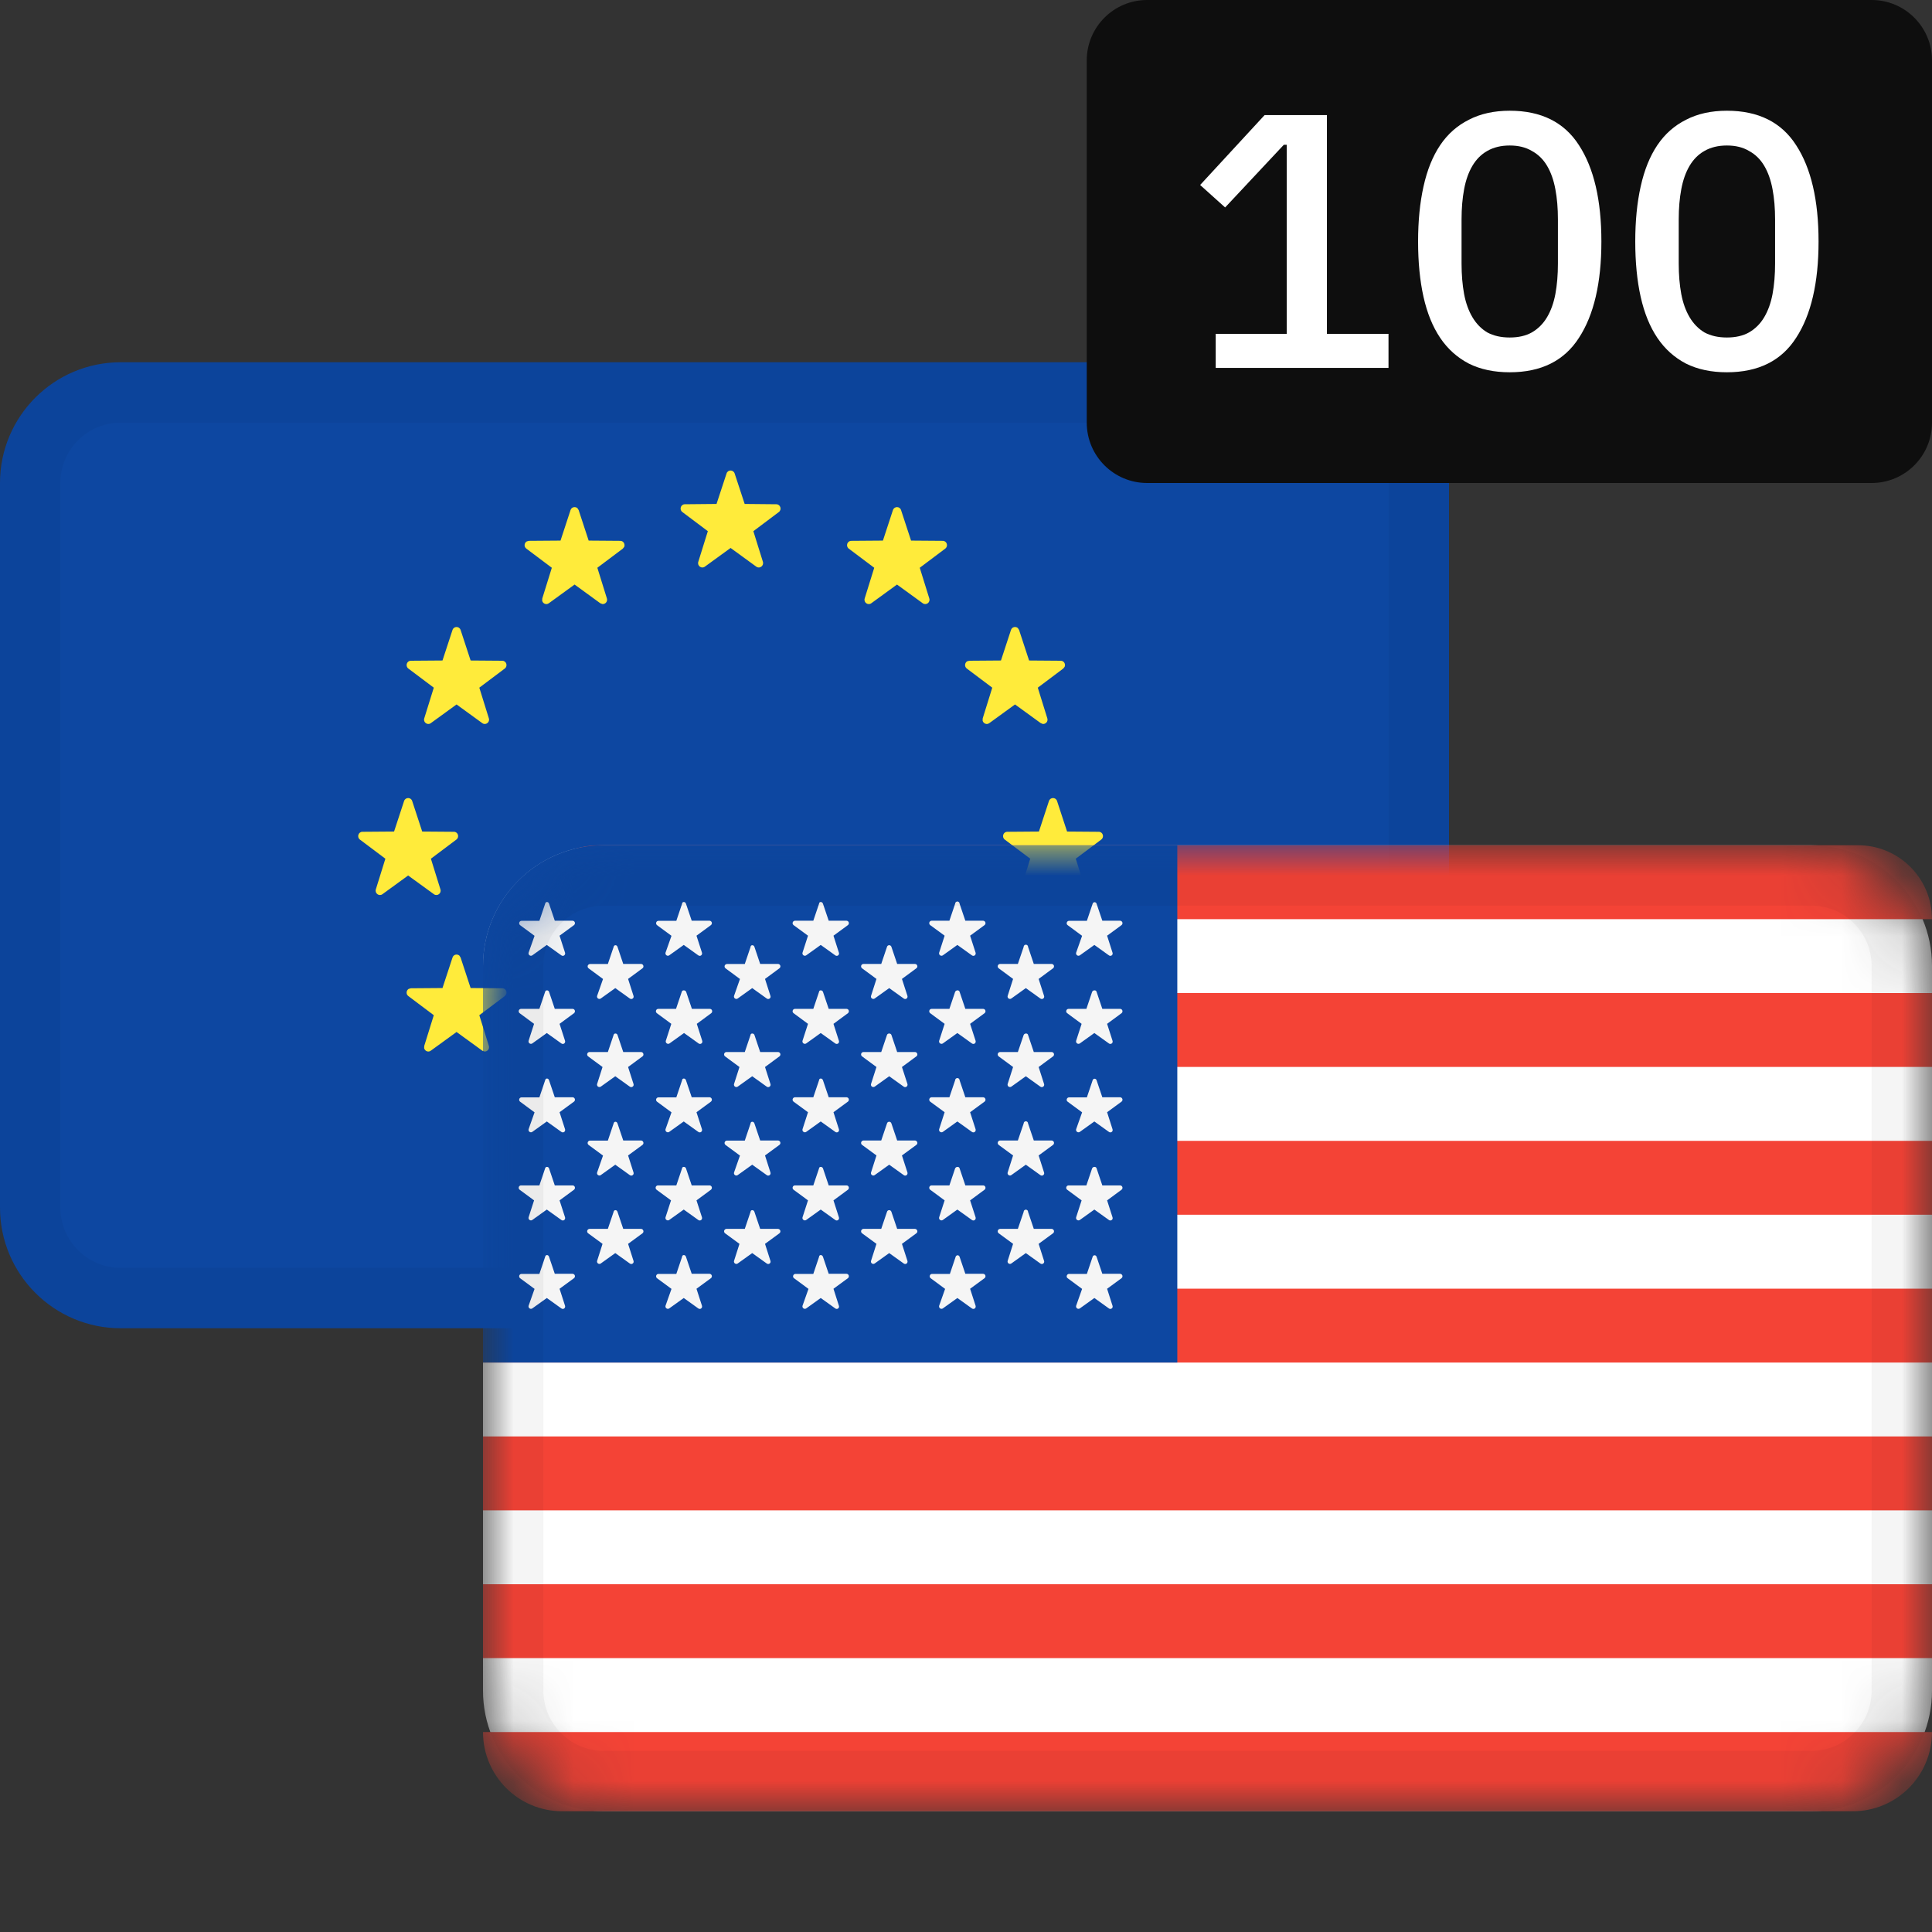 <svg width="32" height="32" viewBox="0 0 32 32" fill="none" xmlns="http://www.w3.org/2000/svg">
<rect x="0" y="0" width="32" height="32" fill="#333333" stroke="none"/>
<path d="M22 6H2C0.895 6 0 6.895 0 8V20C0 21.105 0.895 22 2 22H22C23.105 22 24 21.105 24 20V8C24 6.895 23.105 6 22 6Z" fill="#0D47A1"/>
<path d="M12.168 18.693L12.334 19.198L12.858 19.202C12.926 19.203 12.954 19.291 12.9 19.332L12.478 19.648L12.636 20.156C12.656 20.222 12.583 20.276 12.527 20.236L12.101 19.926L11.674 20.236C11.619 20.276 11.545 20.222 11.566 20.156L11.724 19.648L11.302 19.332C11.247 19.291 11.275 19.203 11.343 19.202L11.868 19.198L12.034 18.693C12.055 18.627 12.146 18.627 12.168 18.693ZM9.584 17.845L9.75 18.351L10.274 18.355C10.342 18.355 10.37 18.443 10.316 18.484L9.894 18.801L10.052 19.309C10.072 19.375 9.999 19.429 9.943 19.389L9.517 19.079L9.09 19.389C9.035 19.429 8.961 19.375 8.982 19.309L9.14 18.801L8.718 18.484C8.663 18.443 8.691 18.355 8.759 18.355L9.284 18.351L9.45 17.845C9.471 17.78 9.562 17.78 9.584 17.845ZM14.79 17.845C14.812 17.78 14.903 17.78 14.924 17.845L15.09 18.351L15.615 18.355C15.682 18.355 15.711 18.443 15.656 18.484L15.234 18.801L15.392 19.309C15.413 19.375 15.339 19.429 15.284 19.389L14.857 19.079L14.431 19.389C14.375 19.429 14.302 19.375 14.322 19.309L14.48 18.801L14.058 18.484C14.004 18.443 14.032 18.355 14.1 18.355L14.624 18.351L14.79 17.845ZM16.879 15.86L17.045 16.365L17.569 16.369C17.637 16.369 17.665 16.457 17.611 16.498L17.189 16.815L17.347 17.323C17.368 17.389 17.294 17.443 17.239 17.403L16.812 17.093L16.385 17.403C16.33 17.443 16.256 17.389 16.277 17.323L16.435 16.815L16.013 16.498C15.959 16.457 15.987 16.369 16.055 16.369L16.579 16.365L16.745 15.86C16.767 15.794 16.858 15.794 16.879 15.86ZM7.609 15.828L7.629 15.86L7.795 16.365L8.319 16.369C8.374 16.369 8.403 16.426 8.384 16.469L8.361 16.498L7.939 16.815L8.097 17.323C8.113 17.375 8.07 17.421 8.023 17.416L7.989 17.403L7.562 17.093L7.135 17.403C7.091 17.435 7.035 17.407 7.025 17.36L7.027 17.323L7.185 16.815L6.763 16.498C6.72 16.466 6.729 16.403 6.769 16.379L6.805 16.369L7.329 16.365L7.495 15.86C7.512 15.807 7.574 15.797 7.609 15.828ZM17.508 13.267L17.674 13.773L18.199 13.777C18.267 13.777 18.295 13.865 18.24 13.906L17.818 14.223L17.976 14.731C17.997 14.796 17.923 14.851 17.868 14.811L17.441 14.501L17.015 14.811C16.959 14.851 16.886 14.796 16.906 14.731L17.064 14.223L16.642 13.906C16.588 13.865 16.616 13.777 16.684 13.777L17.208 13.773L17.374 13.267C17.396 13.202 17.487 13.202 17.508 13.267ZM6.827 13.267L6.993 13.773L7.518 13.777C7.586 13.777 7.614 13.865 7.559 13.906L7.137 14.223L7.295 14.731C7.316 14.796 7.242 14.851 7.187 14.811L6.76 14.501L6.334 14.811C6.278 14.851 6.205 14.796 6.225 14.731L6.383 14.223L5.961 13.906C5.907 13.865 5.935 13.777 6.003 13.777L6.527 13.773L6.693 13.267C6.715 13.202 6.806 13.202 6.827 13.267ZM7.629 10.434L7.795 10.94L8.319 10.944C8.387 10.944 8.415 11.032 8.361 11.073L7.939 11.39L8.097 11.898C8.118 11.963 8.044 12.018 7.989 11.978L7.562 11.668L7.135 11.978C7.08 12.018 7.006 11.963 7.027 11.898L7.185 11.39L6.763 11.073C6.709 11.032 6.737 10.944 6.805 10.944L7.329 10.94L7.495 10.434C7.516 10.369 7.607 10.369 7.629 10.434ZM16.859 10.403L16.879 10.434L17.045 10.94L17.569 10.944C17.624 10.944 17.653 11.001 17.634 11.044L17.611 11.073L17.189 11.39L17.347 11.898C17.363 11.95 17.32 11.995 17.273 11.991L17.239 11.978L16.812 11.668L16.385 11.978C16.341 12.01 16.285 11.981 16.275 11.935L16.277 11.898L16.435 11.39L16.013 11.073C15.97 11.04 15.979 10.978 16.019 10.953L16.055 10.944L16.579 10.94L16.745 10.434C16.762 10.382 16.824 10.371 16.859 10.403ZM14.924 8.448L15.09 8.954L15.615 8.958C15.683 8.958 15.711 9.046 15.656 9.087L15.234 9.404L15.392 9.912C15.413 9.978 15.339 10.032 15.284 9.992L14.857 9.682L14.431 9.992C14.375 10.032 14.302 9.978 14.322 9.912L14.48 9.404L14.058 9.087C14.004 9.046 14.032 8.958 14.1 8.958L14.624 8.954L14.79 8.448C14.812 8.383 14.903 8.383 14.924 8.448ZM9.564 8.417L9.584 8.448L9.75 8.954L10.274 8.958C10.328 8.958 10.357 9.015 10.339 9.058L10.316 9.087L9.894 9.404L10.052 9.912C10.068 9.964 10.024 10.01 9.978 10.005L9.943 9.992L9.517 9.682L9.09 9.992C9.046 10.024 8.99 9.996 8.98 9.949L8.982 9.912L9.14 9.404L8.718 9.087C8.674 9.055 8.683 8.992 8.724 8.968L8.759 8.958L9.284 8.954L9.45 8.448C9.467 8.396 9.529 8.386 9.564 8.417ZM12.168 7.842L12.334 8.347L12.858 8.352C12.926 8.352 12.954 8.44 12.9 8.481L12.478 8.798L12.636 9.305C12.656 9.371 12.583 9.426 12.527 9.386L12.101 9.076L11.674 9.386C11.619 9.426 11.545 9.371 11.566 9.305L11.724 8.798L11.302 8.481C11.247 8.44 11.275 8.352 11.343 8.352L11.868 8.347L12.034 7.842C12.055 7.777 12.146 7.777 12.168 7.842Z" fill="#FFEB3B"/>
<path fill-rule="evenodd" clip-rule="evenodd" d="M22 7H2C1.448 7 1 7.448 1 8V20C1 20.552 1.448 21 2 21H22C22.552 21 23 20.552 23 20V8C23 7.448 22.552 7 22 7ZM2 6C0.895 6 0 6.895 0 8V20C0 21.105 0.895 22 2 22H22C23.105 22 24 21.105 24 20V8C24 6.895 23.105 6 22 6H2Z" fill="black" fill-opacity="0.04"/>
<mask id="mask0_1407_13113" style="mask-type:alpha" maskUnits="userSpaceOnUse" x="8" y="14" width="24" height="16">
<path d="M30 14H10C8.895 14 8 14.895 8 16V28C8 29.105 8.895 30 10 30H30C31.105 30 32 29.105 32 28V16C32 14.895 31.105 14 30 14Z" fill="white"/>
</mask>
<g mask="url(#mask0_1407_13113)">
<path d="M30 14H10C8.895 14 8 14.895 8 16V28C8 29.105 8.895 30 10 30H30C31.105 30 32 29.105 32 28V16C32 14.895 31.105 14 30 14Z" fill="white"/>
<path d="M32 28.688C32 29.413 31.413 30 30.688 30H9.312C8.587 30 8 29.413 8 28.688H32ZM32 26.24V27.464H8V26.24H32ZM32 23.792V25.016H8V23.792H32ZM32 21.344V22.568H8V21.344H32ZM32 18.896V20.12H8V18.896H32ZM32 16.448V17.672H8V16.448H32ZM30.776 14C31.41 14 31.931 14.482 31.994 15.099L32 15.224H8.688C8.688 14.548 9.236 14 9.912 14H30.776Z" fill="#F44336"/>
<path d="M10 14H19.5V22.568H8V16C8 14.895 8.895 14 10 14Z" fill="#0D47A1"/>
<path d="M9.094 20.817L9.189 21.098H9.484C9.501 21.099 9.516 21.11 9.521 21.126C9.526 21.142 9.521 21.159 9.508 21.17L9.268 21.346L9.359 21.628C9.364 21.645 9.358 21.663 9.344 21.673C9.33 21.683 9.311 21.682 9.297 21.671L9.057 21.499L8.817 21.671C8.803 21.681 8.785 21.681 8.771 21.671C8.757 21.662 8.751 21.644 8.755 21.628L8.854 21.348L8.614 21.171C8.601 21.161 8.596 21.143 8.601 21.127C8.606 21.111 8.621 21.1 8.638 21.1H8.934L9.029 20.818C9.035 20.778 9.083 20.778 9.094 20.817ZM18.129 20.791C18.145 20.791 18.159 20.802 18.163 20.817L18.258 21.098H18.553C18.57 21.099 18.584 21.11 18.59 21.126C18.595 21.142 18.59 21.159 18.577 21.17L18.337 21.346L18.427 21.628C18.433 21.645 18.427 21.663 18.413 21.673C18.398 21.683 18.379 21.682 18.366 21.671L18.126 21.499L17.886 21.671C17.872 21.681 17.854 21.681 17.84 21.671C17.826 21.662 17.82 21.644 17.824 21.628L17.923 21.348L17.683 21.171C17.669 21.161 17.664 21.143 17.67 21.127C17.675 21.111 17.69 21.1 17.707 21.1H18.002L18.097 20.818C18.1 20.803 18.113 20.792 18.129 20.791ZM15.86 20.791C15.876 20.791 15.89 20.802 15.894 20.817L15.989 21.098H16.284C16.301 21.099 16.316 21.11 16.321 21.126C16.326 21.142 16.321 21.159 16.308 21.17L16.068 21.346L16.159 21.628C16.164 21.645 16.158 21.663 16.144 21.673C16.13 21.683 16.111 21.682 16.097 21.671L15.857 21.499L15.617 21.671C15.603 21.681 15.585 21.681 15.571 21.671C15.557 21.662 15.551 21.644 15.555 21.628L15.654 21.348L15.414 21.171C15.401 21.161 15.396 21.143 15.401 21.127C15.406 21.111 15.421 21.1 15.438 21.1H15.733L15.828 20.818C15.831 20.803 15.845 20.792 15.86 20.791ZM11.362 20.817L11.457 21.098H11.752C11.769 21.099 11.784 21.11 11.789 21.126C11.794 21.142 11.789 21.159 11.776 21.17L11.536 21.346L11.627 21.628C11.632 21.645 11.626 21.663 11.612 21.673C11.598 21.683 11.579 21.682 11.565 21.671L11.325 21.499L11.085 21.671C11.071 21.681 11.053 21.681 11.039 21.671C11.025 21.662 11.019 21.644 11.023 21.628L11.122 21.348L10.882 21.171C10.869 21.161 10.864 21.143 10.869 21.127C10.874 21.111 10.889 21.1 10.906 21.1H11.202L11.297 20.818C11.298 20.778 11.351 20.778 11.362 20.817ZM13.631 20.817L13.726 21.098H14.021C14.038 21.099 14.053 21.11 14.058 21.126C14.063 21.142 14.058 21.159 14.045 21.17L13.805 21.346L13.895 21.628C13.901 21.645 13.895 21.663 13.881 21.673C13.867 21.683 13.847 21.682 13.834 21.671L13.594 21.499L13.354 21.671C13.34 21.681 13.322 21.681 13.308 21.671C13.294 21.662 13.288 21.644 13.292 21.628L13.391 21.348L13.151 21.171C13.137 21.161 13.132 21.143 13.138 21.127C13.143 21.111 13.158 21.1 13.175 21.1H13.471L13.566 20.818C13.567 20.778 13.619 20.778 13.631 20.817ZM10.228 20.073L10.323 20.354H10.619C10.635 20.355 10.65 20.366 10.655 20.382C10.661 20.398 10.656 20.415 10.643 20.426L10.403 20.602L10.493 20.884C10.499 20.901 10.493 20.919 10.478 20.929C10.464 20.939 10.445 20.938 10.431 20.927L10.191 20.755L9.951 20.927C9.938 20.937 9.919 20.937 9.905 20.927C9.892 20.918 9.885 20.9 9.89 20.884L9.98 20.602L9.74 20.426C9.727 20.415 9.722 20.398 9.727 20.382C9.733 20.366 9.747 20.355 9.764 20.354H10.068L10.163 20.073C10.169 20.034 10.217 20.034 10.228 20.073ZM17.01 20.041C17.021 20.047 17.028 20.06 17.028 20.073L17.123 20.354H17.419C17.435 20.355 17.45 20.366 17.456 20.382C17.461 20.398 17.456 20.415 17.443 20.426L17.203 20.602L17.293 20.884C17.299 20.901 17.293 20.919 17.278 20.929C17.264 20.939 17.245 20.938 17.231 20.927L16.991 20.755L16.751 20.927C16.738 20.937 16.719 20.937 16.705 20.927C16.692 20.918 16.685 20.9 16.69 20.884L16.78 20.602L16.54 20.426C16.527 20.415 16.522 20.398 16.527 20.382C16.533 20.366 16.547 20.355 16.564 20.354H16.859L16.955 20.073C16.955 20.06 16.962 20.047 16.973 20.041C16.984 20.034 16.998 20.034 17.01 20.041ZM14.765 20.073L14.86 20.354H15.155C15.172 20.355 15.187 20.366 15.192 20.382C15.198 20.398 15.193 20.415 15.179 20.426L14.939 20.602L15.03 20.884C15.035 20.901 15.029 20.919 15.015 20.929C15.001 20.939 14.982 20.938 14.968 20.927L14.728 20.755L14.488 20.927C14.474 20.937 14.456 20.937 14.442 20.927C14.428 20.918 14.422 20.9 14.427 20.884L14.517 20.602L14.277 20.426C14.264 20.415 14.259 20.398 14.264 20.382C14.27 20.366 14.284 20.355 14.301 20.354H14.596L14.691 20.073C14.701 20.034 14.754 20.034 14.765 20.073ZM12.496 20.073L12.591 20.354H12.887C12.903 20.355 12.918 20.366 12.924 20.382C12.929 20.398 12.924 20.415 12.911 20.426L12.671 20.602L12.761 20.884C12.767 20.901 12.761 20.919 12.746 20.929C12.732 20.939 12.713 20.938 12.699 20.927L12.459 20.755L12.219 20.927C12.206 20.937 12.187 20.937 12.173 20.927C12.16 20.918 12.153 20.9 12.158 20.884L12.248 20.602L12.008 20.426C11.995 20.415 11.99 20.398 11.995 20.382C12.001 20.366 12.015 20.355 12.032 20.354H12.336L12.431 20.073C12.432 20.034 12.485 20.034 12.496 20.073ZM11.362 19.352L11.457 19.634H11.752C11.769 19.634 11.784 19.645 11.789 19.661C11.794 19.677 11.789 19.694 11.776 19.705L11.536 19.882L11.627 20.163C11.632 20.18 11.626 20.198 11.612 20.208C11.598 20.218 11.579 20.217 11.565 20.206L11.325 20.034L11.085 20.206C11.071 20.216 11.053 20.216 11.039 20.206C11.025 20.197 11.019 20.18 11.023 20.163L11.114 19.882L10.874 19.705C10.861 19.694 10.856 19.677 10.861 19.661C10.866 19.645 10.881 19.634 10.898 19.634H11.202L11.297 19.352C11.298 19.319 11.351 19.319 11.362 19.352ZM18.163 19.352L18.258 19.634H18.553C18.57 19.634 18.584 19.645 18.59 19.661C18.595 19.677 18.59 19.694 18.577 19.705L18.337 19.882L18.427 20.163C18.433 20.18 18.427 20.198 18.413 20.208C18.398 20.218 18.379 20.217 18.366 20.206L18.126 20.034L17.886 20.206C17.872 20.216 17.854 20.216 17.84 20.206C17.826 20.197 17.82 20.18 17.824 20.163L17.915 19.882L17.675 19.705C17.662 19.694 17.656 19.677 17.662 19.661C17.667 19.645 17.682 19.634 17.699 19.634H17.994L18.089 19.352C18.103 19.319 18.156 19.319 18.163 19.352ZM9.094 19.352L9.189 19.634H9.484C9.501 19.634 9.516 19.645 9.521 19.661C9.526 19.677 9.521 19.694 9.508 19.705L9.268 19.882L9.359 20.163C9.364 20.18 9.358 20.198 9.344 20.208C9.33 20.218 9.311 20.217 9.297 20.206L9.057 20.034L8.817 20.206C8.803 20.216 8.785 20.216 8.771 20.206C8.757 20.197 8.751 20.18 8.755 20.163L8.846 19.882L8.606 19.705C8.593 19.694 8.588 19.677 8.593 19.661C8.598 19.645 8.613 19.634 8.63 19.634H8.934L9.029 19.352C9.035 19.319 9.083 19.319 9.094 19.352ZM15.894 19.352L15.989 19.634H16.284C16.301 19.634 16.316 19.645 16.321 19.661C16.326 19.677 16.321 19.694 16.308 19.705L16.068 19.882L16.159 20.163C16.164 20.18 16.158 20.198 16.144 20.208C16.13 20.218 16.111 20.217 16.097 20.206L15.857 20.034L15.617 20.206C15.603 20.216 15.585 20.216 15.571 20.206C15.557 20.197 15.551 20.18 15.555 20.163L15.646 19.882L15.406 19.705C15.393 19.694 15.388 19.677 15.393 19.661C15.398 19.645 15.413 19.634 15.43 19.634H15.725L15.82 19.352C15.835 19.319 15.887 19.319 15.894 19.352ZM13.631 19.352L13.726 19.634H14.021C14.038 19.634 14.053 19.645 14.058 19.661C14.063 19.677 14.058 19.694 14.045 19.705L13.805 19.882L13.895 20.163C13.901 20.18 13.895 20.198 13.881 20.208C13.867 20.218 13.847 20.217 13.834 20.206L13.594 20.034L13.354 20.206C13.34 20.216 13.322 20.216 13.308 20.206C13.294 20.197 13.288 20.18 13.292 20.163L13.383 19.882L13.143 19.705C13.13 19.694 13.124 19.677 13.13 19.661C13.135 19.645 13.15 19.634 13.167 19.634H13.471L13.566 19.352C13.567 19.319 13.619 19.319 13.631 19.352ZM10.228 18.609L10.323 18.89H10.619C10.635 18.891 10.65 18.902 10.655 18.918C10.661 18.933 10.656 18.951 10.643 18.962L10.403 19.138L10.493 19.42C10.499 19.436 10.493 19.455 10.478 19.465C10.464 19.475 10.445 19.474 10.431 19.463L10.191 19.291L9.951 19.463C9.938 19.473 9.919 19.473 9.905 19.463C9.892 19.454 9.885 19.436 9.89 19.42L9.988 19.14L9.748 18.963C9.735 18.953 9.73 18.935 9.735 18.919C9.741 18.903 9.755 18.892 9.772 18.892H10.068L10.163 18.61C10.169 18.57 10.217 18.57 10.228 18.609ZM16.991 18.572C17.012 18.572 17.028 18.588 17.028 18.609L17.123 18.89H17.419C17.435 18.891 17.45 18.902 17.456 18.918C17.461 18.933 17.456 18.951 17.443 18.962L17.203 19.138L17.293 19.42C17.299 19.436 17.293 19.455 17.278 19.465C17.264 19.475 17.245 19.474 17.231 19.463L16.991 19.291L16.751 19.463C16.738 19.473 16.719 19.473 16.705 19.463C16.692 19.454 16.685 19.436 16.69 19.42L16.78 19.138L16.54 18.962C16.527 18.951 16.522 18.933 16.527 18.918C16.533 18.902 16.547 18.891 16.564 18.89H16.859L16.955 18.609C16.955 18.588 16.971 18.572 16.991 18.572ZM14.765 18.609L14.86 18.89H15.155C15.172 18.891 15.187 18.902 15.192 18.918C15.198 18.933 15.193 18.951 15.179 18.962L14.939 19.138L15.03 19.42C15.035 19.436 15.029 19.455 15.015 19.465C15.001 19.475 14.982 19.474 14.968 19.463L14.728 19.291L14.488 19.463C14.474 19.473 14.456 19.473 14.442 19.463C14.428 19.454 14.422 19.436 14.427 19.42L14.517 19.138L14.277 18.962C14.264 18.951 14.259 18.933 14.264 18.918C14.27 18.902 14.284 18.891 14.301 18.89H14.596L14.691 18.609C14.701 18.57 14.754 18.57 14.765 18.609ZM12.496 18.609L12.591 18.89H12.887C12.903 18.891 12.918 18.902 12.924 18.918C12.929 18.933 12.924 18.951 12.911 18.962L12.671 19.138L12.761 19.42C12.767 19.436 12.761 19.455 12.746 19.465C12.732 19.475 12.713 19.474 12.699 19.463L12.459 19.291L12.219 19.463C12.206 19.473 12.187 19.473 12.173 19.463C12.16 19.454 12.153 19.436 12.158 19.42L12.256 19.14L12.016 18.963C12.003 18.953 11.998 18.935 12.003 18.919C12.009 18.903 12.023 18.892 12.04 18.892H12.336L12.431 18.61C12.432 18.57 12.485 18.57 12.496 18.609ZM11.362 17.893L11.457 18.174H11.752C11.769 18.175 11.784 18.186 11.789 18.202C11.794 18.218 11.789 18.235 11.776 18.246L11.536 18.422L11.627 18.704C11.632 18.721 11.626 18.739 11.612 18.749C11.598 18.759 11.579 18.758 11.565 18.747L11.325 18.575L11.085 18.747C11.071 18.757 11.053 18.757 11.039 18.747C11.025 18.738 11.019 18.72 11.023 18.704L11.122 18.424L10.882 18.247C10.869 18.237 10.864 18.219 10.869 18.203C10.874 18.187 10.889 18.176 10.906 18.176H11.202L11.297 17.894C11.298 17.854 11.351 17.854 11.362 17.893ZM18.129 17.867C18.145 17.867 18.159 17.878 18.163 17.893L18.258 18.174H18.553C18.57 18.175 18.584 18.186 18.59 18.202C18.595 18.218 18.59 18.235 18.577 18.246L18.337 18.422L18.427 18.704C18.433 18.721 18.427 18.739 18.413 18.749C18.398 18.759 18.379 18.758 18.366 18.747L18.126 18.575L17.886 18.747C17.872 18.757 17.854 18.757 17.84 18.747C17.826 18.738 17.82 18.72 17.824 18.704L17.923 18.424L17.683 18.247C17.669 18.237 17.664 18.219 17.67 18.203C17.675 18.187 17.69 18.176 17.707 18.176H18.002L18.097 17.894C18.1 17.879 18.113 17.868 18.129 17.867ZM15.857 17.856C15.877 17.856 15.894 17.872 15.894 17.893L15.989 18.174H16.284C16.301 18.175 16.316 18.186 16.321 18.202C16.326 18.218 16.321 18.235 16.308 18.246L16.068 18.422L16.159 18.704C16.164 18.721 16.158 18.739 16.144 18.749C16.13 18.759 16.111 18.758 16.097 18.747L15.857 18.575L15.617 18.747C15.603 18.757 15.585 18.757 15.571 18.747C15.557 18.738 15.551 18.72 15.555 18.704L15.646 18.422L15.406 18.246C15.393 18.235 15.388 18.218 15.393 18.202C15.398 18.186 15.413 18.175 15.43 18.174H15.725L15.82 17.893C15.82 17.872 15.837 17.856 15.857 17.856ZM9.094 17.893L9.189 18.174H9.484C9.501 18.175 9.516 18.186 9.521 18.202C9.526 18.218 9.521 18.235 9.508 18.246L9.268 18.422L9.359 18.704C9.364 18.721 9.358 18.739 9.344 18.749C9.33 18.759 9.311 18.758 9.297 18.747L9.057 18.575L8.817 18.747C8.803 18.757 8.785 18.757 8.771 18.747C8.757 18.738 8.751 18.72 8.755 18.704L8.854 18.424L8.614 18.247C8.601 18.237 8.596 18.219 8.601 18.203C8.606 18.187 8.621 18.176 8.638 18.176H8.934L9.029 17.894C9.035 17.854 9.083 17.854 9.094 17.893ZM13.631 17.893L13.726 18.174H14.021C14.038 18.175 14.053 18.186 14.058 18.202C14.063 18.218 14.058 18.235 14.045 18.246L13.805 18.422L13.895 18.704C13.901 18.721 13.895 18.739 13.881 18.749C13.867 18.759 13.847 18.758 13.834 18.747L13.594 18.575L13.354 18.747C13.34 18.757 13.322 18.757 13.308 18.747C13.294 18.738 13.288 18.72 13.292 18.704L13.383 18.422L13.143 18.246C13.13 18.235 13.124 18.218 13.13 18.202C13.135 18.186 13.15 18.175 13.167 18.174H13.471L13.566 17.893C13.567 17.854 13.619 17.854 13.631 17.893ZM10.228 17.143L10.323 17.425H10.619C10.635 17.425 10.65 17.436 10.655 17.452C10.661 17.468 10.656 17.485 10.643 17.496L10.403 17.673L10.493 17.954C10.499 17.971 10.493 17.989 10.478 17.999C10.464 18.009 10.445 18.009 10.431 17.998L10.191 17.826L9.951 17.998C9.938 18.007 9.919 18.007 9.905 17.998C9.892 17.988 9.885 17.971 9.89 17.954L9.98 17.673L9.74 17.496C9.727 17.485 9.722 17.468 9.727 17.452C9.733 17.436 9.747 17.425 9.764 17.425H10.068L10.163 17.143C10.169 17.11 10.217 17.11 10.228 17.143ZM14.765 17.143L14.86 17.425H15.155C15.172 17.425 15.187 17.436 15.192 17.452C15.198 17.468 15.193 17.485 15.179 17.496L14.939 17.673L15.03 17.954C15.035 17.971 15.029 17.989 15.015 17.999C15.001 18.009 14.982 18.009 14.968 17.998L14.728 17.826L14.488 17.998C14.474 18.007 14.456 18.007 14.442 17.998C14.428 17.988 14.422 17.971 14.427 17.954L14.517 17.673L14.277 17.496C14.264 17.485 14.259 17.468 14.264 17.452C14.27 17.436 14.284 17.425 14.301 17.425H14.596L14.691 17.143C14.701 17.11 14.754 17.11 14.765 17.143ZM12.496 17.143L12.591 17.425H12.887C12.903 17.425 12.918 17.436 12.924 17.452C12.929 17.468 12.924 17.485 12.911 17.496L12.671 17.673L12.761 17.954C12.767 17.971 12.761 17.989 12.746 17.999C12.732 18.009 12.713 18.009 12.699 17.998L12.459 17.826L12.219 17.998C12.206 18.007 12.187 18.007 12.173 17.998C12.16 17.988 12.153 17.971 12.158 17.954L12.248 17.673L12.008 17.496C11.995 17.485 11.99 17.468 11.995 17.452C12.001 17.436 12.015 17.425 12.032 17.425H12.336L12.431 17.143C12.432 17.11 12.485 17.11 12.496 17.143ZM17.028 17.143L17.123 17.425H17.419C17.435 17.425 17.45 17.436 17.456 17.452C17.461 17.468 17.456 17.485 17.443 17.496L17.203 17.673L17.293 17.954C17.299 17.971 17.293 17.989 17.278 17.999C17.264 18.009 17.245 18.009 17.231 17.998L16.991 17.826L16.751 17.998C16.738 18.007 16.719 18.007 16.705 17.998C16.692 17.988 16.685 17.971 16.69 17.954L16.78 17.673L16.54 17.496C16.527 17.485 16.522 17.468 16.527 17.452C16.533 17.436 16.547 17.425 16.564 17.425H16.859L16.955 17.143C16.969 17.11 17.022 17.11 17.028 17.143ZM13.631 16.428L13.726 16.71H14.021C14.038 16.71 14.053 16.721 14.058 16.737C14.063 16.753 14.058 16.77 14.045 16.781L13.805 16.958L13.895 17.239C13.901 17.256 13.895 17.274 13.881 17.284C13.867 17.294 13.847 17.293 13.834 17.282L13.594 17.11L13.354 17.282C13.34 17.292 13.322 17.292 13.308 17.282C13.294 17.273 13.288 17.256 13.292 17.239L13.383 16.958L13.143 16.781C13.13 16.77 13.124 16.753 13.13 16.737C13.135 16.721 13.15 16.71 13.167 16.71H13.471L13.566 16.428C13.567 16.395 13.619 16.395 13.631 16.428ZM9.094 16.428L9.189 16.71H9.484C9.501 16.71 9.516 16.721 9.521 16.737C9.526 16.753 9.521 16.77 9.508 16.781L9.268 16.958L9.359 17.239C9.364 17.256 9.358 17.274 9.344 17.284C9.33 17.294 9.311 17.293 9.297 17.282L9.057 17.11L8.817 17.282C8.803 17.292 8.785 17.292 8.771 17.282C8.757 17.273 8.751 17.256 8.755 17.239L8.846 16.958L8.606 16.781C8.593 16.77 8.588 16.753 8.593 16.737C8.598 16.721 8.613 16.71 8.63 16.71H8.934L9.029 16.428C9.035 16.395 9.083 16.395 9.094 16.428ZM11.365 16.428L11.46 16.71H11.757C11.774 16.71 11.789 16.721 11.794 16.737C11.799 16.753 11.794 16.77 11.781 16.781L11.541 16.958L11.631 17.239C11.637 17.256 11.631 17.274 11.617 17.284C11.602 17.294 11.583 17.293 11.57 17.282L11.33 17.11L11.09 17.282C11.076 17.292 11.058 17.292 11.044 17.282C11.03 17.273 11.024 17.256 11.028 17.239L11.119 16.958L10.879 16.781C10.866 16.77 10.86 16.753 10.866 16.737C10.871 16.721 10.886 16.71 10.903 16.71H11.197L11.292 16.428C11.298 16.395 11.351 16.395 11.365 16.428ZM15.894 16.428L15.989 16.71H16.284C16.301 16.71 16.316 16.721 16.321 16.737C16.326 16.753 16.321 16.77 16.308 16.781L16.068 16.958L16.159 17.239C16.164 17.256 16.158 17.274 16.144 17.284C16.13 17.294 16.111 17.293 16.097 17.282L15.857 17.11L15.617 17.282C15.603 17.292 15.585 17.292 15.571 17.282C15.557 17.273 15.551 17.256 15.555 17.239L15.646 16.958L15.406 16.781C15.393 16.77 15.388 16.753 15.393 16.737C15.398 16.721 15.413 16.71 15.43 16.71H15.725L15.82 16.428C15.835 16.395 15.887 16.395 15.894 16.428ZM18.163 16.428L18.258 16.71H18.553C18.57 16.71 18.584 16.721 18.59 16.737C18.595 16.753 18.59 16.77 18.577 16.781L18.337 16.958L18.427 17.239C18.433 17.256 18.427 17.274 18.413 17.284C18.398 17.294 18.379 17.293 18.366 17.282L18.126 17.11L17.886 17.282C17.872 17.292 17.854 17.292 17.84 17.282C17.826 17.273 17.82 17.256 17.824 17.239L17.915 16.958L17.675 16.781C17.662 16.77 17.656 16.753 17.662 16.737C17.667 16.721 17.682 16.71 17.699 16.71H17.994L18.089 16.428C18.103 16.395 18.156 16.395 18.163 16.428ZM14.765 15.684L14.86 15.966H15.155C15.172 15.966 15.187 15.977 15.192 15.993C15.198 16.009 15.193 16.026 15.179 16.037L14.939 16.214L15.03 16.495C15.035 16.512 15.029 16.53 15.015 16.54C15.001 16.55 14.982 16.549 14.968 16.538L14.728 16.366L14.488 16.538C14.474 16.548 14.456 16.548 14.442 16.538C14.428 16.529 14.422 16.512 14.427 16.495L14.517 16.214L14.277 16.037C14.264 16.026 14.259 16.009 14.264 15.993C14.27 15.977 14.284 15.966 14.301 15.966H14.596L14.691 15.684C14.701 15.646 14.754 15.646 14.765 15.684ZM12.496 15.684L12.591 15.966H12.887C12.903 15.966 12.918 15.977 12.924 15.993C12.929 16.009 12.924 16.026 12.911 16.037L12.671 16.214L12.761 16.495C12.767 16.512 12.761 16.53 12.746 16.54C12.732 16.55 12.713 16.549 12.699 16.538L12.459 16.366L12.219 16.538C12.206 16.548 12.187 16.548 12.173 16.538C12.16 16.529 12.153 16.512 12.158 16.495L12.256 16.215L12.016 16.038C12.003 16.028 11.998 16.01 12.003 15.994C12.009 15.979 12.023 15.968 12.04 15.967H12.336L12.431 15.686C12.432 15.646 12.485 15.646 12.496 15.684ZM10.228 15.684L10.323 15.966H10.619C10.635 15.966 10.65 15.977 10.655 15.993C10.661 16.009 10.656 16.026 10.643 16.037L10.403 16.214L10.493 16.495C10.499 16.512 10.493 16.53 10.478 16.54C10.464 16.55 10.445 16.549 10.431 16.538L10.191 16.366L9.951 16.538C9.938 16.548 9.919 16.548 9.905 16.538C9.892 16.529 9.885 16.512 9.89 16.495L9.988 16.215L9.748 16.038C9.735 16.028 9.73 16.01 9.735 15.994C9.741 15.979 9.755 15.968 9.772 15.967H10.068L10.163 15.686C10.169 15.646 10.217 15.646 10.228 15.684ZM17.01 15.652C17.021 15.659 17.028 15.671 17.028 15.684L17.123 15.966H17.419C17.435 15.966 17.45 15.977 17.456 15.993C17.461 16.009 17.456 16.026 17.443 16.037L17.203 16.214L17.293 16.495C17.299 16.512 17.293 16.53 17.278 16.54C17.264 16.55 17.245 16.549 17.231 16.538L16.991 16.366L16.751 16.538C16.738 16.548 16.719 16.548 16.705 16.538C16.692 16.529 16.685 16.512 16.69 16.495L16.78 16.214L16.54 16.037C16.527 16.026 16.522 16.009 16.527 15.993C16.533 15.977 16.547 15.966 16.564 15.966H16.859L16.955 15.684C16.955 15.671 16.962 15.659 16.973 15.652C16.984 15.646 16.998 15.646 17.01 15.652ZM9.094 14.969L9.189 15.25H9.484C9.501 15.251 9.516 15.262 9.521 15.278C9.526 15.293 9.521 15.311 9.508 15.322L9.268 15.498L9.359 15.78C9.364 15.796 9.358 15.815 9.344 15.825C9.33 15.835 9.311 15.834 9.297 15.823L9.057 15.651L8.817 15.823C8.803 15.833 8.785 15.833 8.771 15.823C8.757 15.814 8.751 15.796 8.755 15.78L8.854 15.5L8.614 15.323C8.601 15.313 8.596 15.295 8.601 15.279C8.606 15.263 8.621 15.252 8.638 15.252H8.934L9.029 14.97C9.035 14.93 9.083 14.93 9.094 14.969ZM11.362 14.969L11.457 15.25H11.752C11.769 15.251 11.784 15.262 11.789 15.278C11.794 15.293 11.789 15.311 11.776 15.322L11.536 15.498L11.627 15.78C11.632 15.796 11.626 15.815 11.612 15.825C11.598 15.835 11.579 15.834 11.565 15.823L11.325 15.651L11.085 15.823C11.071 15.833 11.053 15.833 11.039 15.823C11.025 15.814 11.019 15.796 11.023 15.78L11.122 15.5L10.882 15.323C10.869 15.313 10.864 15.295 10.869 15.279C10.874 15.263 10.889 15.252 10.906 15.252H11.202L11.297 14.97C11.298 14.93 11.351 14.93 11.362 14.969ZM13.631 14.969L13.726 15.25H14.021C14.038 15.251 14.053 15.262 14.058 15.278C14.063 15.293 14.058 15.311 14.045 15.322L13.805 15.498L13.895 15.78C13.901 15.796 13.895 15.815 13.881 15.825C13.867 15.835 13.847 15.834 13.834 15.823L13.594 15.651L13.354 15.823C13.34 15.833 13.322 15.833 13.308 15.823C13.294 15.814 13.288 15.796 13.292 15.78L13.383 15.498L13.143 15.322C13.13 15.311 13.124 15.293 13.13 15.278C13.135 15.262 13.15 15.251 13.167 15.25H13.471L13.566 14.969C13.567 14.93 13.619 14.93 13.631 14.969ZM15.875 14.937C15.887 14.944 15.894 14.956 15.894 14.969L15.989 15.25H16.284C16.301 15.251 16.316 15.262 16.321 15.278C16.326 15.293 16.321 15.311 16.308 15.322L16.068 15.498L16.159 15.78C16.164 15.796 16.158 15.815 16.144 15.825C16.13 15.835 16.111 15.834 16.097 15.823L15.857 15.651L15.617 15.823C15.603 15.833 15.585 15.833 15.571 15.823C15.557 15.814 15.551 15.796 15.555 15.78L15.646 15.498L15.406 15.322C15.393 15.311 15.388 15.293 15.393 15.278C15.398 15.262 15.413 15.251 15.43 15.25H15.725L15.82 14.969C15.82 14.956 15.827 14.944 15.839 14.937C15.85 14.93 15.864 14.93 15.875 14.937ZM18.129 14.943C18.145 14.943 18.159 14.954 18.163 14.969L18.258 15.25H18.553C18.57 15.251 18.584 15.262 18.59 15.278C18.595 15.293 18.59 15.311 18.577 15.322L18.337 15.498L18.427 15.78C18.433 15.796 18.427 15.815 18.413 15.825C18.398 15.835 18.379 15.834 18.366 15.823L18.126 15.651L17.886 15.823C17.872 15.833 17.854 15.833 17.84 15.823C17.826 15.814 17.82 15.796 17.824 15.78L17.923 15.5L17.683 15.323C17.669 15.313 17.664 15.295 17.67 15.279C17.675 15.263 17.69 15.252 17.707 15.252H18.002L18.097 14.97C18.1 14.955 18.113 14.944 18.129 14.943Z" fill="#F5F5F5"/>
<path fill-rule="evenodd" clip-rule="evenodd" d="M30 15H10C9.448 15 9 15.448 9 16V28C9 28.552 9.448 29 10 29H30C30.552 29 31 28.552 31 28V16C31 15.448 30.552 15 30 15ZM10 14C8.895 14 8 14.895 8 16V28C8 29.105 8.895 30 10 30H30C31.105 30 32 29.105 32 28V16C32 14.895 31.105 14 30 14H10Z" fill="black" fill-opacity="0.04"/>
</g>
<path d="M18 1C18 0.448 18.448 0 19 0H31C31.552 0 32 0.448 32 1V7C32 7.552 31.552 8 31 8H19C18.448 8 18 7.552 18 7V1Z" fill="#0E0E0E"/>
<path d="M20.136 6.094V5.53H21.312V2.398H21.264L20.292 3.436L19.878 3.064L20.946 1.906H21.978V5.53H22.998V6.094H20.136Z" fill="white"/>
<path d="M25.006 6.166C24.746 6.166 24.52 6.118 24.328 6.022C24.136 5.922 23.978 5.78 23.854 5.596C23.73 5.412 23.638 5.186 23.578 4.918C23.518 4.65 23.488 4.344 23.488 4C23.488 3.66 23.518 3.356 23.578 3.088C23.638 2.816 23.73 2.588 23.854 2.404C23.978 2.22 24.136 2.08 24.328 1.984C24.52 1.884 24.746 1.834 25.006 1.834C25.526 1.834 25.908 2.024 26.152 2.404C26.4 2.784 26.524 3.316 26.524 4C26.524 4.684 26.4 5.216 26.152 5.596C25.908 5.976 25.526 6.166 25.006 6.166ZM25.006 5.59C25.15 5.59 25.272 5.562 25.372 5.506C25.476 5.446 25.56 5.362 25.624 5.254C25.688 5.146 25.734 5.018 25.762 4.87C25.79 4.718 25.804 4.55 25.804 4.366V3.634C25.804 3.45 25.79 3.284 25.762 3.136C25.734 2.984 25.688 2.854 25.624 2.746C25.56 2.638 25.476 2.556 25.372 2.5C25.272 2.44 25.15 2.41 25.006 2.41C24.862 2.41 24.738 2.44 24.634 2.5C24.534 2.556 24.452 2.638 24.388 2.746C24.324 2.854 24.278 2.984 24.25 3.136C24.222 3.284 24.208 3.45 24.208 3.634V4.366C24.208 4.55 24.222 4.718 24.25 4.87C24.278 5.018 24.324 5.146 24.388 5.254C24.452 5.362 24.534 5.446 24.634 5.506C24.738 5.562 24.862 5.59 25.006 5.59Z" fill="white"/>
<path d="M28.603 6.166C28.343 6.166 28.117 6.118 27.925 6.022C27.733 5.922 27.575 5.78 27.451 5.596C27.327 5.412 27.235 5.186 27.175 4.918C27.115 4.65 27.085 4.344 27.085 4C27.085 3.66 27.115 3.356 27.175 3.088C27.235 2.816 27.327 2.588 27.451 2.404C27.575 2.22 27.733 2.08 27.925 1.984C28.117 1.884 28.343 1.834 28.603 1.834C29.123 1.834 29.505 2.024 29.749 2.404C29.997 2.784 30.121 3.316 30.121 4C30.121 4.684 29.997 5.216 29.749 5.596C29.505 5.976 29.123 6.166 28.603 6.166ZM28.603 5.59C28.747 5.59 28.869 5.562 28.969 5.506C29.073 5.446 29.157 5.362 29.221 5.254C29.285 5.146 29.331 5.018 29.359 4.87C29.387 4.718 29.401 4.55 29.401 4.366V3.634C29.401 3.45 29.387 3.284 29.359 3.136C29.331 2.984 29.285 2.854 29.221 2.746C29.157 2.638 29.073 2.556 28.969 2.5C28.869 2.44 28.747 2.41 28.603 2.41C28.459 2.41 28.335 2.44 28.231 2.5C28.131 2.556 28.049 2.638 27.985 2.746C27.921 2.854 27.875 2.984 27.847 3.136C27.819 3.284 27.805 3.45 27.805 3.634V4.366C27.805 4.55 27.819 4.718 27.847 4.87C27.875 5.018 27.921 5.146 27.985 5.254C28.049 5.362 28.131 5.446 28.231 5.506C28.335 5.562 28.459 5.59 28.603 5.59Z" fill="white"/>
</svg>

